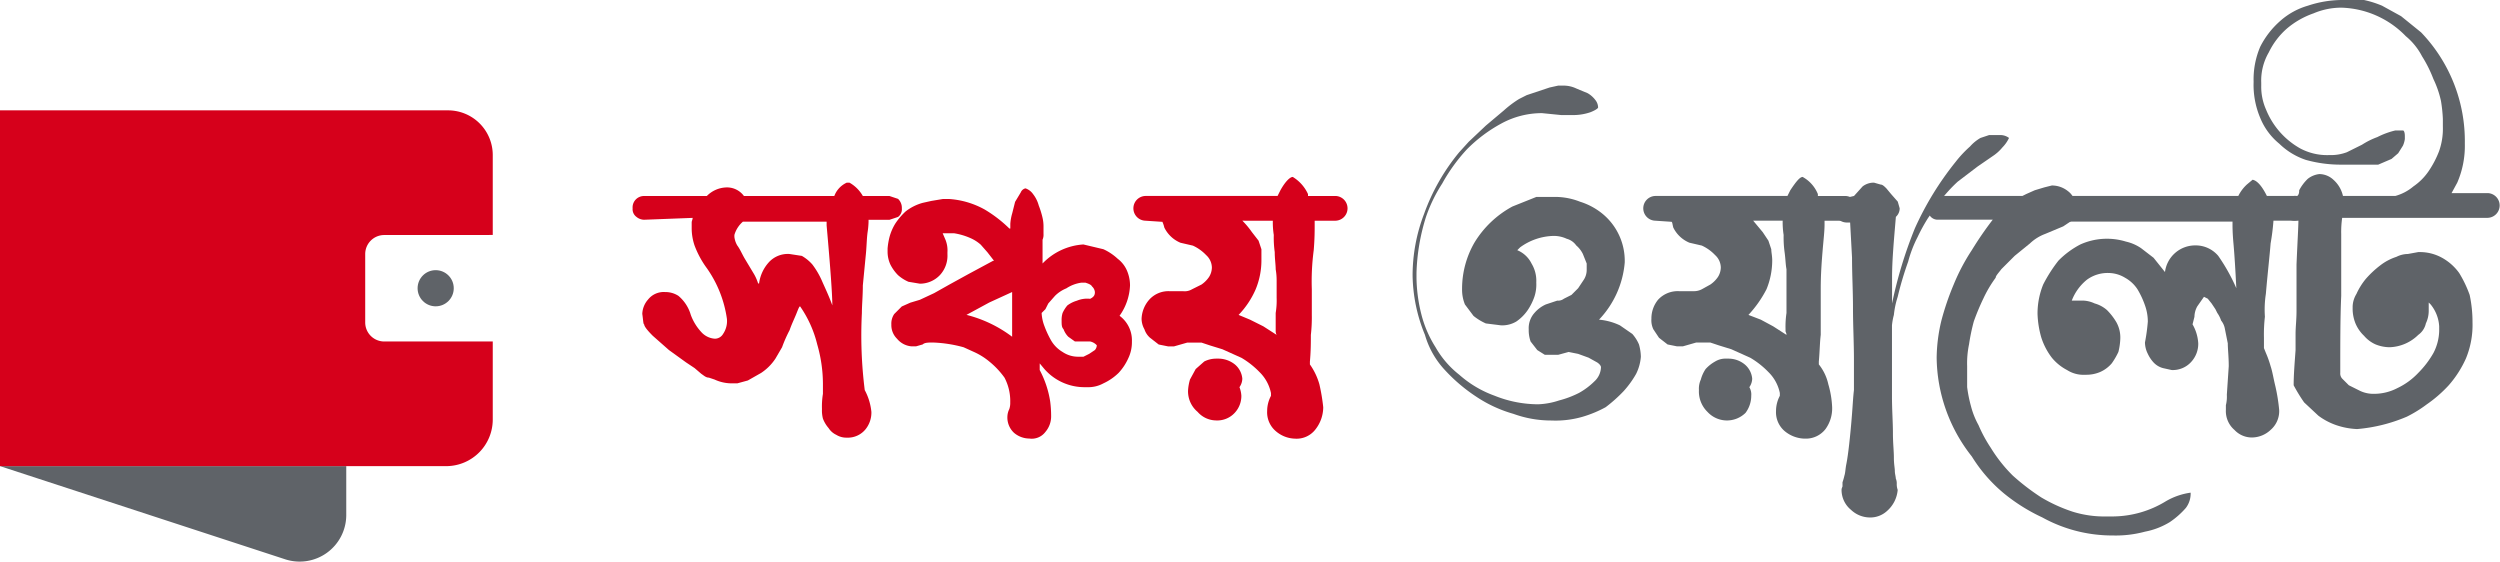 <svg xmlns="http://www.w3.org/2000/svg" width="165.26" height="37.123" viewBox="0 0 165.26 37.123">
  <g id="Group_255" data-name="Group 255" transform="translate(-2504.322 -1511.482)">
    <g id="Group_251" data-name="Group 251" transform="translate(2504.322 1511.482)">
      <path id="Path_1777" data-name="Path 1777" d="M165.653,218.752a.818.818,0,0,1-.5-.189A.629.629,0,0,1,164.9,218a.753.753,0,0,1,.755-.817h4.15a1.886,1.886,0,0,1,1.258-.566,1.383,1.383,0,0,1,1.195.566h5.974a1.572,1.572,0,0,1,.817-.88h.189a2.327,2.327,0,0,1,.88.88h1.761l.566.189a.817.817,0,0,1,.252.629.629.629,0,0,1-.252.566l-.566.189h-1.383v.126a5.48,5.48,0,0,1-.063.692c-.063.44-.063,1.006-.126,1.572l-.189,1.949c0,.692-.063,1.321-.063,1.824a28.993,28.993,0,0,0,.189,5.093,3.836,3.836,0,0,1,.44,1.446,1.761,1.761,0,0,1-.377,1.132,1.509,1.509,0,0,1-1.258.566,1.258,1.258,0,0,1-.692-.189,1.2,1.2,0,0,1-.5-.44,2.076,2.076,0,0,1-.377-.629,2.137,2.137,0,0,1-.063-.629,5.093,5.093,0,0,1,.063-1.006v-.692a9.494,9.494,0,0,0-.377-2.578,7.546,7.546,0,0,0-1.132-2.515c-.063,0-.126.189-.252.5s-.314.692-.44,1.069a8.926,8.926,0,0,0-.5,1.132l-.44.755a3.333,3.333,0,0,1-.943.943l-.88.5-.692.189h-.44a2.7,2.7,0,0,1-1.069-.252l-.377-.126c-.189,0-.314-.126-.5-.252l-.44-.377-.566-.377-1.132-.817-1.069-.943q-.566-.566-.566-.755c-.063,0-.063-.252-.126-.692a1.509,1.509,0,0,1,.377-.943,1.321,1.321,0,0,1,1.132-.5,1.572,1.572,0,0,1,.88.252,2.578,2.578,0,0,1,.817,1.258,3.4,3.4,0,0,0,.692,1.132,1.321,1.321,0,0,0,.88.44h.063a.629.629,0,0,0,.5-.314,1.509,1.509,0,0,0,.252-1.006,7.672,7.672,0,0,0-1.321-3.333,6.162,6.162,0,0,1-.818-1.509,3.585,3.585,0,0,1-.189-1.132v-.377c0-.126.063-.189.063-.314Zm5.974,1.006v.126a1.446,1.446,0,0,0,.189.566c.189.251.314.566.5.88l.566.943a3.018,3.018,0,0,1,.314.692h.063a2.578,2.578,0,0,1,.629-1.383,1.7,1.7,0,0,1,1.383-.566l.817.126a2.766,2.766,0,0,1,.692.566,5.344,5.344,0,0,1,.629,1.069c.189.44.44.943.692,1.635h0q0-1.069-.377-5.282v-.251h-5.534A1.823,1.823,0,0,0,171.627,219.759Z" transform="translate(-123.081 -204.226)" fill="#d6001b"/>
      <path id="Path_1778" data-name="Path 1778" d="M200.818,216.9a1.006,1.006,0,0,1,.5.377,2.138,2.138,0,0,1,.377.755,5.84,5.84,0,0,1,.252.817,2.578,2.578,0,0,1,.063.629v.44a.818.818,0,0,1-.063.377v1.572a4.087,4.087,0,0,1,2.7-1.258l1.321.314a3.521,3.521,0,0,1,.943.629,1.949,1.949,0,0,1,.629.817,2.515,2.515,0,0,1,.189.943,3.71,3.71,0,0,1-.692,2.012,2.012,2.012,0,0,1,.817,1.7,2.453,2.453,0,0,1-.251,1.132,3.522,3.522,0,0,1-.629.943,3.585,3.585,0,0,1-1.006.692,2.076,2.076,0,0,1-1.069.252h-.126a3.522,3.522,0,0,1-2.7-1.195l-.314-.377v.44a6.54,6.54,0,0,1,.692,2.075,7.424,7.424,0,0,1,.063,1.006h0a1.572,1.572,0,0,1-.377,1.006,1.132,1.132,0,0,1-1.069.44,1.572,1.572,0,0,1-1.006-.377,1.384,1.384,0,0,1-.44-1.069,1.2,1.2,0,0,1,.126-.5,1.258,1.258,0,0,0,.063-.44,3.333,3.333,0,0,0-.377-1.635,5.471,5.471,0,0,0-1.006-1.069,4.4,4.4,0,0,0-1.006-.629l-.692-.314a8.74,8.74,0,0,0-2.012-.314c-.314,0-.566,0-.692.126l-.44.126h-.314a1.384,1.384,0,0,1-.943-.5,1.258,1.258,0,0,1-.377-.943,1.132,1.132,0,0,1,.189-.692l.5-.5.566-.252.629-.189.943-.44,1.006-.566,1.258-.692,1.635-.88h.063l-.44-.566-.44-.5a2.578,2.578,0,0,0-.692-.44,4.336,4.336,0,0,0-1.069-.314h-.755l.189.44a1.887,1.887,0,0,1,.126.818v.126a1.886,1.886,0,0,1-.5,1.383,1.824,1.824,0,0,1-1.321.566l-.755-.126a2.577,2.577,0,0,1-.692-.44,2.767,2.767,0,0,1-.5-.692,2.012,2.012,0,0,1-.189-.88v-.189a4.651,4.651,0,0,1,.126-.755,3.333,3.333,0,0,1,.377-.88,4.339,4.339,0,0,1,.692-.817,3.207,3.207,0,0,1,1.132-.566l.566-.126.755-.126h.44a5.6,5.6,0,0,1,2.327.692,8.614,8.614,0,0,1,1.635,1.258h.063v-.314a3.269,3.269,0,0,1,.126-.692l.189-.755.377-.629A.44.44,0,0,1,200.818,216.9Zm-3.9,8.363a8.426,8.426,0,0,1,3.018,1.446v-2.956l-1.509.692Zm4.968-.126h0a2.768,2.768,0,0,0,.189.88,6.353,6.353,0,0,0,.44.943,2.138,2.138,0,0,0,.755.755,1.824,1.824,0,0,0,1.069.314h.314l.377-.189.377-.252a.5.5,0,0,0,.126-.314.818.818,0,0,0-.44-.252h-1.006l-.44-.314a1.383,1.383,0,0,1-.314-.5c-.126-.126-.126-.314-.126-.566a1.572,1.572,0,0,1,.063-.5,2.2,2.2,0,0,1,.314-.5,1.949,1.949,0,0,1,.629-.314,1.76,1.76,0,0,1,.88-.126c.252-.126.314-.252.314-.44h0a.566.566,0,0,0-.189-.377c-.063-.126-.252-.189-.44-.252h-.252a2.39,2.39,0,0,0-1.006.377,2.264,2.264,0,0,0-.755.5l-.44.5-.189.377Z" transform="translate(-133.03 -204.449)" fill="#d6001b"/>
      <path id="Path_1779" data-name="Path 1779" d="M218.315,218.593a.818.818,0,0,1,0-1.635h8.741l.189-.377c.314-.566.629-.88.817-.88a2.579,2.579,0,0,1,1.006,1.132v.126h1.824a.818.818,0,0,1,0,1.635h-1.383v.252c0,.44,0,.943-.063,1.7a15.652,15.652,0,0,0-.126,2.578v1.7a10.2,10.2,0,0,1-.063,1.321c0,.5,0,1.069-.063,1.761v.189a4.275,4.275,0,0,1,.629,1.321,12.579,12.579,0,0,1,.252,1.509,2.39,2.39,0,0,1-.5,1.446,1.572,1.572,0,0,1-1.383.629h0a2.012,2.012,0,0,1-1.258-.5,1.635,1.635,0,0,1-.566-1.321,2.138,2.138,0,0,1,.252-1.006v-.189a2.7,2.7,0,0,0-.755-1.383,5.659,5.659,0,0,0-1.195-.943l-1.258-.566-.818-.252-.566-.189h-.943l-.88.252h-.377l-.629-.126-.566-.44a1.257,1.257,0,0,1-.377-.566,1.447,1.447,0,0,1-.189-.692,2.013,2.013,0,0,1,.5-1.258,1.7,1.7,0,0,1,1.383-.566h.88a.943.943,0,0,0,.566-.126l.629-.314a1.887,1.887,0,0,0,.5-.5,1.2,1.2,0,0,0,.189-.629h0a1.132,1.132,0,0,0-.377-.817,2.83,2.83,0,0,0-.88-.629l-.818-.189a2.075,2.075,0,0,1-1.069-1.006,2.012,2.012,0,0,0-.126-.377Zm4.716,9.118h.063a1.761,1.761,0,0,1,1.132.377,1.383,1.383,0,0,1,.5.943,1.006,1.006,0,0,1-.189.566,1.823,1.823,0,0,1,.126.566,1.635,1.635,0,0,1-.44,1.132,1.572,1.572,0,0,1-1.258.5,1.635,1.635,0,0,1-1.195-.566,1.761,1.761,0,0,1-.629-1.446,3.269,3.269,0,0,1,.126-.692l.377-.692.566-.5A1.761,1.761,0,0,1,223.031,227.711Zm1.7-9.118a5.66,5.66,0,0,1,.629.755l.44.566.189.566v.755a5.03,5.03,0,0,1-.377,1.886,5.722,5.722,0,0,1-1.132,1.7l.755.314.88.44.88.566a.5.5,0,0,1-.063-.252v-1.195a5.092,5.092,0,0,0,.063-1.006v-1.132a4.278,4.278,0,0,0-.063-.755c0-.314-.063-.692-.063-1.132a6.851,6.851,0,0,1-.063-1.132,5.4,5.4,0,0,1-.063-.943Z" transform="translate(-142.604 -204.004)" fill="#d6001b"/>
      <path id="Path_1780" data-name="Path 1780" d="M256.521,206.1h.377a1.95,1.95,0,0,1,.818.189l.755.314a1.7,1.7,0,0,1,.5.44.817.817,0,0,1,.189.5c0,.063-.189.189-.5.314a3.522,3.522,0,0,1-1.258.189h-.692l-1.258-.126a5.6,5.6,0,0,0-2.7.692,9.685,9.685,0,0,0-2.264,1.7,11.509,11.509,0,0,0-1.635,2.264,10.061,10.061,0,0,0-1.069,2.2,13.52,13.52,0,0,0-.629,3.71v.314a10.373,10.373,0,0,0,.314,2.39,7.483,7.483,0,0,0,.943,2.2,6.225,6.225,0,0,0,1.572,1.824,7.168,7.168,0,0,0,2.327,1.383,7.734,7.734,0,0,0,2.7.566h.252a4.905,4.905,0,0,0,1.32-.252,6.414,6.414,0,0,0,1.321-.5,4.654,4.654,0,0,0,1.006-.755,1.321,1.321,0,0,0,.44-.943c0-.063-.063-.189-.252-.314l-.566-.314-.692-.252-.629-.126-.692.189h-.88l-.5-.314-.44-.566a2.263,2.263,0,0,1-.126-.692V222.2a1.509,1.509,0,0,1,.377-1.069,2.138,2.138,0,0,1,.755-.566l.755-.252a.629.629,0,0,0,.44-.126l.5-.252.44-.44.377-.566a1.2,1.2,0,0,0,.189-.629v-.44l-.252-.629a1.761,1.761,0,0,0-.44-.566,1.132,1.132,0,0,0-.629-.44,2.012,2.012,0,0,0-.88-.189,3.9,3.9,0,0,0-2.2.755l-.189.189a1.824,1.824,0,0,1,.943.88,2.2,2.2,0,0,1,.314,1.258,2.579,2.579,0,0,1-.126.943,3.838,3.838,0,0,1-.44.88,2.892,2.892,0,0,1-.755.755,1.824,1.824,0,0,1-1.006.252l-1.006-.126a3.585,3.585,0,0,1-.817-.5l-.566-.755a2.578,2.578,0,0,1-.189-1.006h0a6.1,6.1,0,0,1,.817-3.081,6.6,6.6,0,0,1,2.515-2.39l.943-.377.629-.252h1.069a4.465,4.465,0,0,1,1.824.314,4.4,4.4,0,0,1,1.509.817,4.025,4.025,0,0,1,1.446,3.207h0a6.225,6.225,0,0,1-1.7,3.773,4.025,4.025,0,0,1,1.383.377l.818.566a2.58,2.58,0,0,1,.44.692,3.206,3.206,0,0,1,.126.817,3.081,3.081,0,0,1-.314,1.132,6.411,6.411,0,0,1-.817,1.132,9.685,9.685,0,0,1-1.195,1.069,7.674,7.674,0,0,1-1.509.629,6.414,6.414,0,0,1-2.075.252,7.294,7.294,0,0,1-2.515-.44,8.677,8.677,0,0,1-2.452-1.132,11,11,0,0,1-2.075-1.761,5.722,5.722,0,0,1-1.321-2.327,10.627,10.627,0,0,1-.817-3.962,11.382,11.382,0,0,1,.755-4.025,13.583,13.583,0,0,1,2.327-4.087l.629-.692,1.132-1.069,1.195-1.006a6.915,6.915,0,0,1,1.006-.755l.5-.252.755-.252.755-.252Z" transform="translate(-153.519 -200.441)" fill="#5f6368"/>
      <path id="Path_1781" data-name="Path 1781" d="M271.915,218.593a.818.818,0,0,1,0-1.635h8.741l.189-.377c.377-.566.629-.88.817-.88a2.264,2.264,0,0,1,1.006,1.132v.126h1.824a.818.818,0,0,1,0,1.635h-1.383v.252c0,.44-.063.943-.126,1.7s-.126,1.572-.126,2.578v3.018c-.063.5-.063,1.069-.126,1.761v.189a3.207,3.207,0,0,1,.629,1.321,6.288,6.288,0,0,1,.251,1.509,2.327,2.327,0,0,1-.44,1.446,1.635,1.635,0,0,1-1.383.629h-.063a2.138,2.138,0,0,1-1.258-.5,1.635,1.635,0,0,1-.566-1.321,2.138,2.138,0,0,1,.252-1.006v-.189a2.7,2.7,0,0,0-.755-1.383,5.66,5.66,0,0,0-1.195-.943l-1.258-.566-.817-.252-.566-.189h-.943l-.88.252h-.377l-.629-.126-.566-.44-.377-.566a1.384,1.384,0,0,1-.126-.692,1.949,1.949,0,0,1,.44-1.258,1.761,1.761,0,0,1,1.383-.566h.943a1.132,1.132,0,0,0,.566-.126l.566-.314a1.886,1.886,0,0,0,.5-.5,1.2,1.2,0,0,0,.189-.629h0a1.132,1.132,0,0,0-.377-.817,2.829,2.829,0,0,0-.88-.629l-.817-.189a2.075,2.075,0,0,1-1.069-1.006c-.063-.251-.063-.377-.126-.377Zm4.716,9.118h.126a1.7,1.7,0,0,1,1.069.377,1.383,1.383,0,0,1,.5.943,1.006,1.006,0,0,1-.189.566.943.943,0,0,1,.126.566,1.886,1.886,0,0,1-.377,1.132,1.748,1.748,0,0,1-2.515-.063,1.887,1.887,0,0,1-.566-1.446,1.447,1.447,0,0,1,.126-.692,2.326,2.326,0,0,1,.314-.692,2.453,2.453,0,0,1,.629-.5A1.32,1.32,0,0,1,276.631,227.711Zm1.761-9.118.629.755.377.566.189.566c0,.189.063.44.063.755a5.032,5.032,0,0,1-.377,1.886,7.543,7.543,0,0,1-1.195,1.7l.818.314.817.44.88.566c0-.126-.063-.189-.063-.252v-.126a6.094,6.094,0,0,1,.063-1.069V221.8c-.063-.314-.063-.692-.126-1.132a7.223,7.223,0,0,1-.063-1.132,5.409,5.409,0,0,1-.063-.943Z" transform="translate(-162.499 -204.004)" fill="#5f6368"/>
      <path id="Path_1782" data-name="Path 1782" d="M292.518,215.323l.566-.629a1.2,1.2,0,0,1,.755-.251l.44.126c.126,0,.251.126.377.252l.314.377.44.5.126.44a.755.755,0,0,1-.251.566c-.126,1.509-.252,2.83-.252,4.024v1.7a28.674,28.674,0,0,1,1.509-4.968,20.246,20.246,0,0,1,2.7-4.4,7.541,7.541,0,0,1,.943-1.006,2.768,2.768,0,0,1,.692-.566l.566-.189h.692a.943.943,0,0,1,.629.189,2.263,2.263,0,0,1-.44.629,2.829,2.829,0,0,1-.629.566l-1.006.692-1.321,1.006a9.874,9.874,0,0,0-1.195,1.321l-.755,1.069a11.325,11.325,0,0,0-.692,1.258,8.049,8.049,0,0,0-.629,1.635,21.767,21.767,0,0,0-.692,2.327,5.849,5.849,0,0,0-.252,1.195,4.088,4.088,0,0,0-.126.692v4.653c0,.943.063,1.761.063,2.452s.063,1.195.063,1.635.063.692.063.88.063.377.063.5a.817.817,0,0,1,.063.377,1.132,1.132,0,0,0,.063.377,2.075,2.075,0,0,1-.692,1.383,1.635,1.635,0,0,1-1.195.44,1.824,1.824,0,0,1-1.195-.5,1.7,1.7,0,0,1-.629-1.321h0c0-.126.063-.189.063-.252v-.252a4.036,4.036,0,0,0,.126-.44c.063-.189.063-.44.126-.755s.126-.755.189-1.321.126-1.195.189-2.012.063-1.006.126-1.572v-2.012c0-1.132-.063-2.264-.063-3.4s-.063-2.2-.063-3.333l-.126-2.327h-.251a.818.818,0,0,1,0-1.635Z" transform="translate(-169.96 -202.369)" fill="#5f6368"/>
      <path id="Path_1783" data-name="Path 1783" d="M301.627,217.292h5.659l.252-.126.566-.252.629-.189.5-.126a1.7,1.7,0,0,1,1.069.377,1.258,1.258,0,0,1,.5,1.069v.44a1.574,1.574,0,0,1-.251.44l-.566.377-1.195.5a2.955,2.955,0,0,0-1.006.629l-1.006.818-.88.88c-.189.252-.377.44-.377.566a7.979,7.979,0,0,0-.818,1.383,15.35,15.35,0,0,0-.629,1.509,12.877,12.877,0,0,0-.314,1.509,6.162,6.162,0,0,0-.126,1.446v1.383a8.93,8.93,0,0,0,.252,1.258,5.283,5.283,0,0,0,.5,1.258,9.248,9.248,0,0,0,.817,1.509,9.686,9.686,0,0,0,1.446,1.824,14.9,14.9,0,0,0,1.886,1.446,10.439,10.439,0,0,0,2.075.943,7.043,7.043,0,0,0,2.264.314h.44a6.791,6.791,0,0,0,3.459-1.006,4.464,4.464,0,0,1,1.635-.566h0a1.572,1.572,0,0,1-.314,1.006,5.408,5.408,0,0,1-1.069.943,4.906,4.906,0,0,1-1.635.629,7.42,7.42,0,0,1-2.138.252,9.558,9.558,0,0,1-4.653-1.195,11.948,11.948,0,0,1-2.515-1.572,10,10,0,0,1-2.138-2.452,10.691,10.691,0,0,1-2.327-6.54,10.94,10.94,0,0,1,.314-2.452,17.859,17.859,0,0,1,.817-2.39,13.144,13.144,0,0,1,1.195-2.264,22.749,22.749,0,0,1,1.383-2.012h-3.71a.629.629,0,0,1-.44-.251.855.855,0,0,1,.44-1.321Z" transform="translate(-173.598 -204.338)" fill="#5f6368"/>
      <path id="Path_1784" data-name="Path 1784" d="M312.415,218.7a.818.818,0,0,1,0-1.635h13.08a2.579,2.579,0,0,1,.566-.755l.377-.314c.314.063.629.44.943,1.069H329.2a.566.566,0,0,1,.5.252.755.755,0,0,1,0,1.132.566.566,0,0,1-.5.251h-1.383a14.836,14.836,0,0,1-.189,1.509c-.063.817-.189,1.886-.314,3.333a6.881,6.881,0,0,0-.063,1.509,10.185,10.185,0,0,0-.063,1.383v.692l.126.314a6.85,6.85,0,0,1,.314.88c.126.377.189.818.314,1.321a11.757,11.757,0,0,1,.252,1.572,1.635,1.635,0,0,1-.566,1.321,1.824,1.824,0,0,1-1.195.5,1.572,1.572,0,0,1-1.195-.5,1.635,1.635,0,0,1-.566-1.321V230.9a2.326,2.326,0,0,0,.063-.692l.126-1.886c0-.629-.063-1.132-.063-1.509l-.189-.943a1.2,1.2,0,0,0-.252-.566,1.885,1.885,0,0,0-.252-.5l-.126-.252-.252-.377-.252-.314-.252-.126-.44.629a1.447,1.447,0,0,0-.189.692l-.126.5a2.829,2.829,0,0,1,.377,1.258,1.76,1.76,0,0,1-.44,1.195,1.635,1.635,0,0,1-1.321.566l-.566-.126a1.32,1.32,0,0,1-.629-.377,2.2,2.2,0,0,1-.377-.566,1.7,1.7,0,0,1-.189-.755,12.2,12.2,0,0,0,.189-1.383,3.209,3.209,0,0,0-.189-1.069,5.6,5.6,0,0,0-.5-1.069,2.327,2.327,0,0,0-.817-.755,2.138,2.138,0,0,0-1.069-.314,2.327,2.327,0,0,0-1.446.44,3.27,3.27,0,0,0-1.006,1.383h.692a1.95,1.95,0,0,1,.818.189,2.075,2.075,0,0,1,.817.44,4.021,4.021,0,0,1,.629.817,2.075,2.075,0,0,1,.252,1.069h0a4.281,4.281,0,0,1-.126.88,4.718,4.718,0,0,1-.44.755,2.138,2.138,0,0,1-.755.566,2.327,2.327,0,0,1-.943.189h-.063a2.012,2.012,0,0,1-1.195-.314,3.207,3.207,0,0,1-1.006-.817,4.4,4.4,0,0,1-.692-1.321,6.35,6.35,0,0,1-.252-1.572,5.093,5.093,0,0,1,.377-1.949,9.619,9.619,0,0,1,1.006-1.572,5.721,5.721,0,0,1,1.446-1.069,4.276,4.276,0,0,1,3.018-.189,2.893,2.893,0,0,1,1.006.44l.817.629.755.943a2.012,2.012,0,0,1,2.012-1.761h.063a1.949,1.949,0,0,1,1.446.692,12.329,12.329,0,0,1,1.195,2.138h0c-.063-1.258-.126-2.264-.189-2.956s-.063-1.132-.063-1.195v-.252h-12.7Z" transform="translate(-177.532 -204.115)" fill="#5f6368"/>
      <path id="Path_1785" data-name="Path 1785" d="M338.316,211.689H338a.818.818,0,0,1,0-1.635h.189c.063-.063.126-.126.126-.377a2.958,2.958,0,0,1,.566-.755,1.509,1.509,0,0,1,.755-.314h.063a1.383,1.383,0,0,1,.88.377,2.012,2.012,0,0,1,.629,1.069h3.459a3.143,3.143,0,0,0,1.195-.629,3.837,3.837,0,0,0,1.006-1.006,6.48,6.48,0,0,0,.692-1.321,4.465,4.465,0,0,0,.252-1.635v-.5a9.693,9.693,0,0,0-.126-1.195,6.6,6.6,0,0,0-.5-1.446,8.428,8.428,0,0,0-.755-1.509,4.276,4.276,0,0,0-1.069-1.321,6.162,6.162,0,0,0-4.276-1.886,4.715,4.715,0,0,0-1.824.377,5.534,5.534,0,0,0-1.761,1.006,4.968,4.968,0,0,0-1.195,1.572,3.711,3.711,0,0,0-.5,2.012v.189a3.71,3.71,0,0,0,.314,1.572,5.156,5.156,0,0,0,2.264,2.578,3.773,3.773,0,0,0,1.887.44h.063a3.018,3.018,0,0,0,1.132-.189l1.006-.5a5.029,5.029,0,0,1,1.006-.5,5.281,5.281,0,0,1,1.195-.44h.5c.063,0,.126.126.126.377v.189a1.568,1.568,0,0,1-.126.44l-.314.5-.44.377-.44.189-.44.189H341.02a8.552,8.552,0,0,1-2.264-.314A4.591,4.591,0,0,1,337,206.6a4.277,4.277,0,0,1-1.258-1.7,5.6,5.6,0,0,1-.44-2.39h0a5.472,5.472,0,0,1,.44-2.327,5.66,5.66,0,0,1,1.321-1.7,4.716,4.716,0,0,1,1.824-1.006,7.232,7.232,0,0,1,2.327-.377h1.383a6.663,6.663,0,0,1,1.195.377l1.258.692,1.321,1.069a10.375,10.375,0,0,1,2.893,7.357,6.1,6.1,0,0,1-.5,2.578l-.377.692h2.39a.818.818,0,0,1,0,1.635h-9.621a6.483,6.483,0,0,0-.063,1.069v4.087c-.063,1.383-.063,3.081-.063,5.094a.5.5,0,0,0,.126.377l.44.44.755.377a2.075,2.075,0,0,0,.943.189,3.333,3.333,0,0,0,1.509-.377,4.591,4.591,0,0,0,1.383-1.006,6.164,6.164,0,0,0,1.006-1.321,3.332,3.332,0,0,0,.377-1.446v-.314a2.515,2.515,0,0,0-.566-1.446l-.126-.126v.566a1.948,1.948,0,0,1-.189.817,1.258,1.258,0,0,1-.5.755,2.83,2.83,0,0,1-1.887.818,2.515,2.515,0,0,1-.943-.189,2.139,2.139,0,0,1-.755-.566,2.39,2.39,0,0,1-.566-.817,2.579,2.579,0,0,1-.189-1.006v-.126a1.7,1.7,0,0,1,.251-.818,4.4,4.4,0,0,1,.629-1.006,6.475,6.475,0,0,1,.943-.88,3.521,3.521,0,0,1,1.069-.566,1.7,1.7,0,0,1,.755-.189l.692-.126h.063a3.019,3.019,0,0,1,1.509.377,3.458,3.458,0,0,1,1.132,1.006,7.734,7.734,0,0,1,.692,1.446,8.552,8.552,0,0,1,.189,1.824,5.785,5.785,0,0,1-.44,2.39,7.044,7.044,0,0,1-1.132,1.761,8.617,8.617,0,0,1-1.446,1.258,8.487,8.487,0,0,1-1.321.817,10.628,10.628,0,0,1-3.27.818h-.063a4.908,4.908,0,0,1-1.321-.252,4.341,4.341,0,0,1-1.195-.629l-.943-.88a10.93,10.93,0,0,1-.692-1.132h0c0-.692.063-1.446.126-2.327v-1.069c0-.44.063-.943.063-1.509v-3.081c.063-1.509.126-2.515.126-2.955Z" transform="translate(-186.329 -197.1)" fill="#5f6368"/>
      <path id="Path_1786" data-name="Path 1786" d="M98.4,246.1h22.889v3.27a3.081,3.081,0,0,1-4.024,2.893Z" transform="translate(-98.4 -215.287)" fill="#5f6368"/>
      <path id="Path_1787" data-name="Path 1787" d="M130.973,216.938v-5.282a2.955,2.955,0,0,0-2.955-2.955H98.4v23.518h29.555a3.081,3.081,0,0,0,3.018-3.081V223.98H123.8a1.258,1.258,0,0,1-1.258-1.258V218.2a1.258,1.258,0,0,1,1.258-1.258Z" transform="translate(-98.4 -201.406)" fill="#d6001b"/>
      <circle id="Ellipse_176" data-name="Ellipse 176" cx="1.195" cy="1.195" r="1.195" transform="translate(27.605 17.859)" fill="#5f6368"/>
    </g>
  </g>
</svg>
